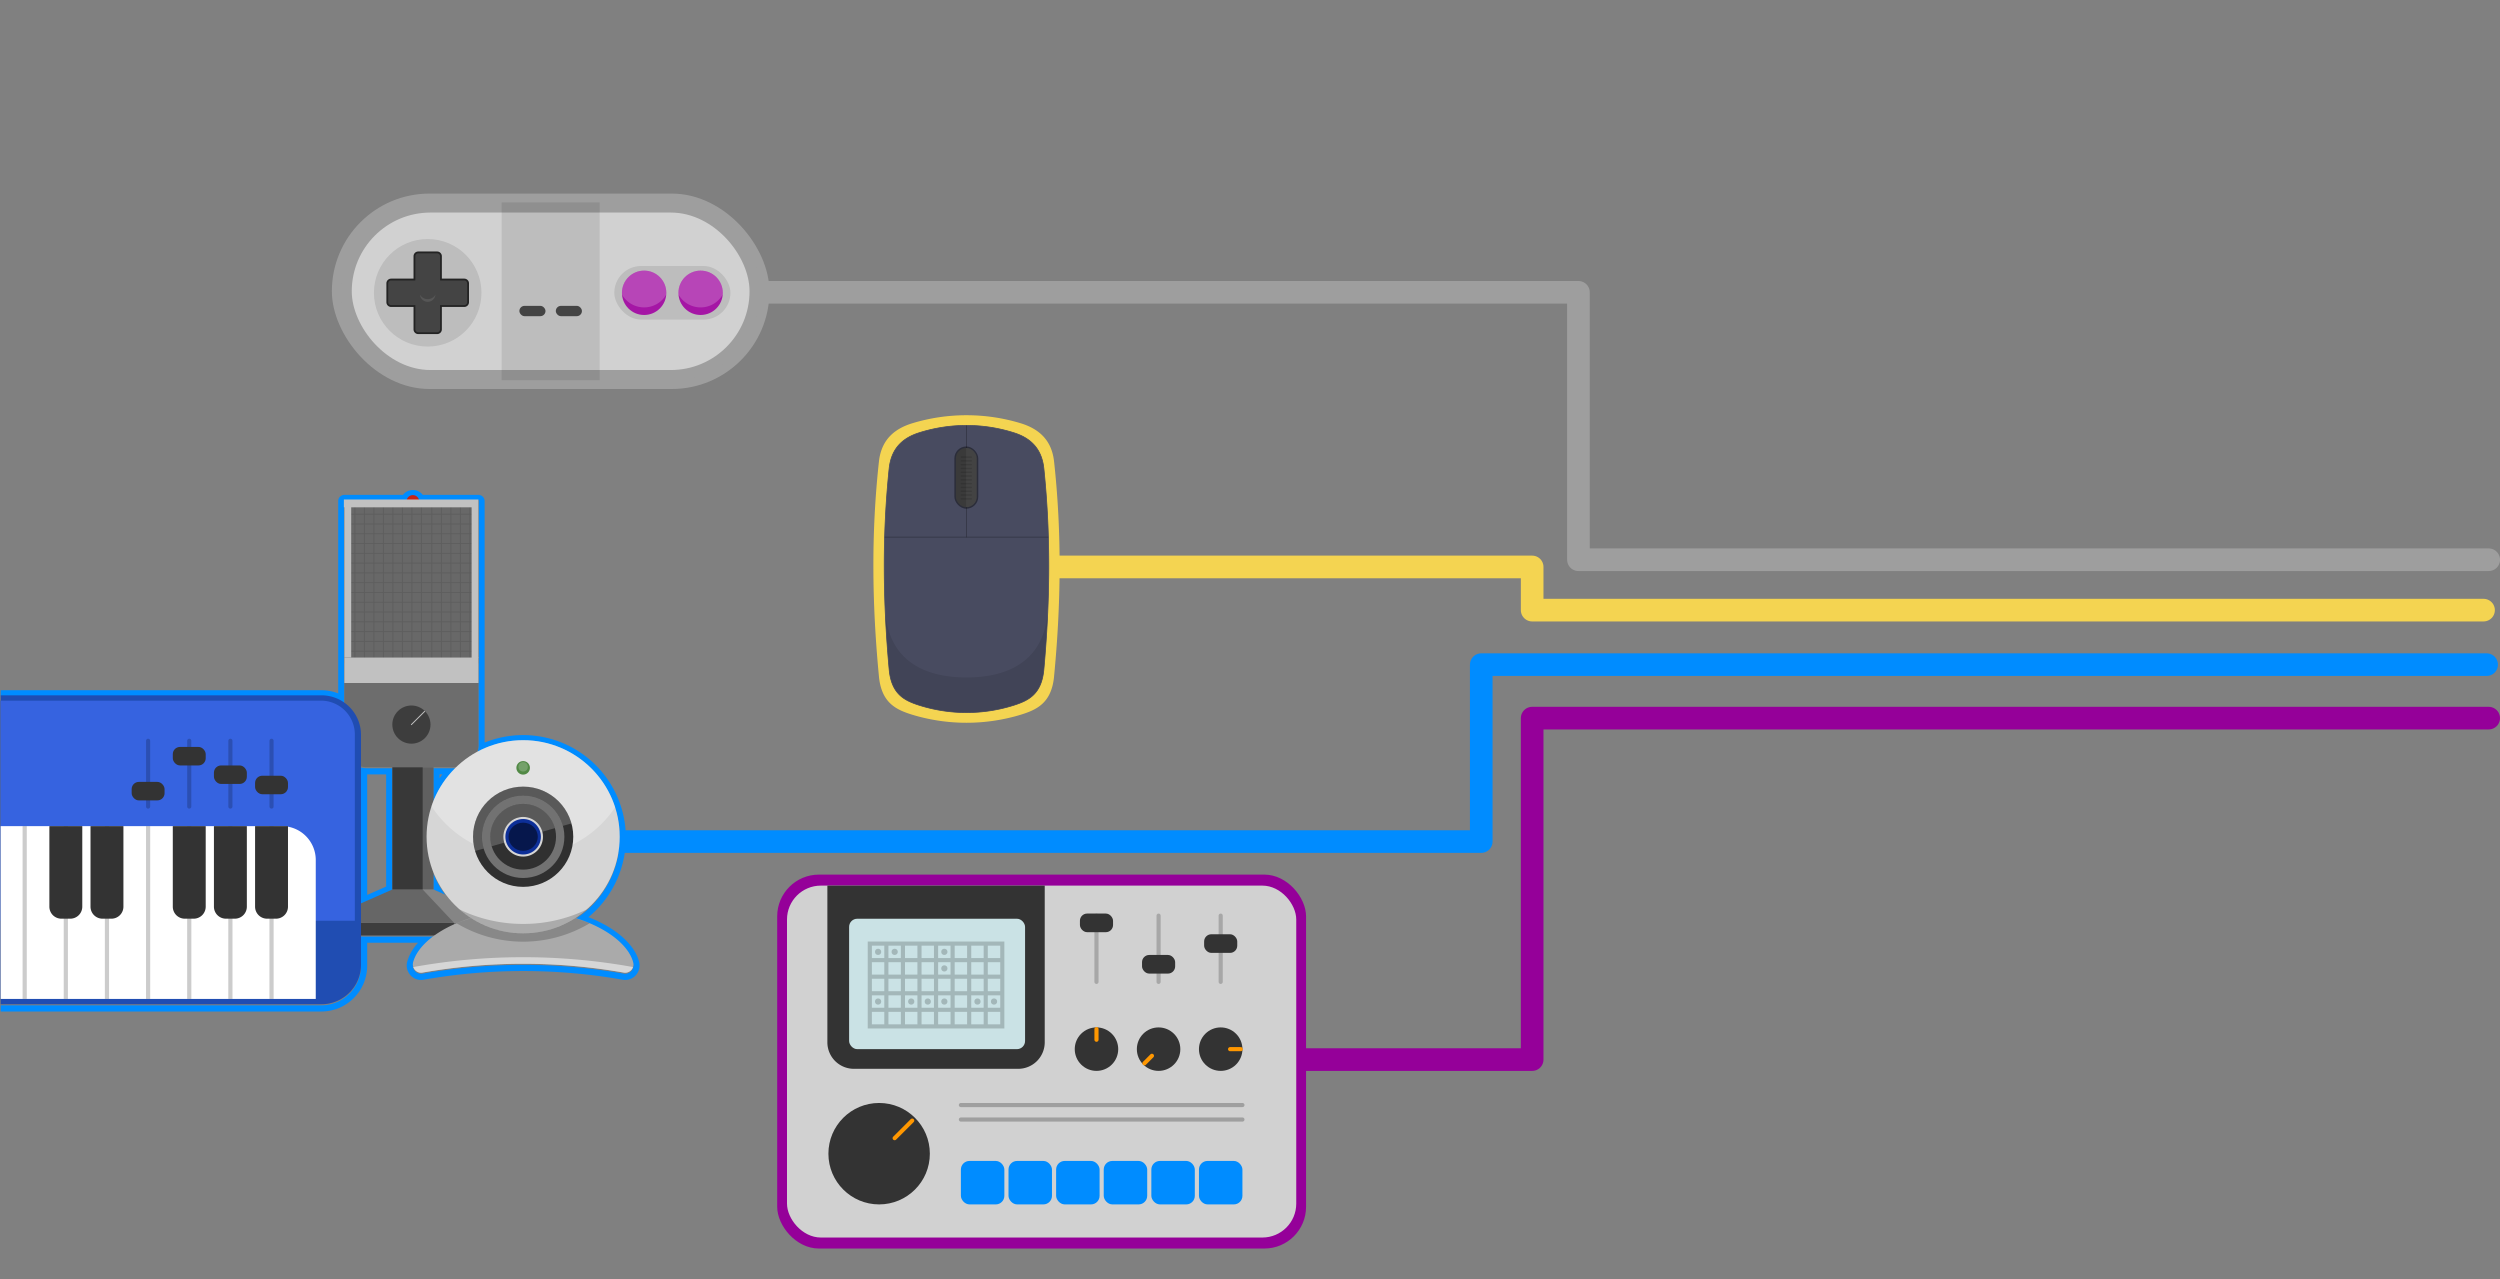 <svg id="Layer_1" data-name="Layer 1" xmlns="http://www.w3.org/2000/svg" width="1215.333" height="621.969" viewBox="0 0 1215.333 621.969">
  <rect x="0" y="0" width="1215.333" height="621.969" fill="#808080" stroke="none"/>
  <defs>
    <style>
      .cls-1 {
        fill: #008cff;
      }

      .cls-2 {
        opacity: 0;
      }

      .cls-3 {
        fill: #141414;
      }

      .cls-4 {
        fill: #9e9e9e;
      }

      .cls-18, .cls-20, .cls-25, .cls-41, .cls-42, .cls-44, .cls-5, .cls-53, .cls-54, .cls-6, .cls-7, .cls-8 {
        fill: none;
      }

      .cls-5 {
        stroke: #008cff;
      }

      .cls-18, .cls-20, .cls-29, .cls-41, .cls-42, .cls-44, .cls-5, .cls-54, .cls-6, .cls-7, .cls-8 {
        stroke-linecap: round;
      }

      .cls-5, .cls-6, .cls-7, .cls-8 {
        stroke-linejoin: round;
        stroke-width: 11px;
      }

      .cls-6 {
        stroke: #f4d451;
      }

      .cls-7 {
        stroke: #950099;
      }

      .cls-8 {
        stroke: #9e9e9e;
      }

      .cls-9 {
        fill: #f4d451;
      }

      .cls-10 {
        fill: #950099;
      }

      .cls-11 {
        fill: #c62418;
      }

      .cls-12 {
        fill: #3d3d3d;
      }

      .cls-13 {
        fill: #666;
      }

      .cls-14 {
        fill: #383838;
      }

      .cls-15 {
        fill: #6d6d6d;
      }

      .cls-16 {
        fill: #686868;
      }

      .cls-17, .cls-50 {
        opacity: 0.1;
      }

      .cls-18, .cls-25, .cls-29, .cls-41, .cls-44, .cls-53, .cls-54 {
        stroke: #000;
      }

      .cls-18, .cls-20, .cls-24, .cls-25, .cls-29, .cls-41, .cls-42, .cls-44, .cls-53, .cls-54 {
        stroke-miterlimit: 10;
      }

      .cls-18 {
        stroke-width: 0.469px;
      }

      .cls-19, .cls-21 {
        fill: #c1c1c1;
      }

      .cls-20 {
        stroke: #c1c1c1;
        stroke-width: 0.476px;
      }

      .cls-21 {
        fill-rule: evenodd;
      }

      .cls-22, .cls-36, .cls-41, .cls-54 {
        opacity: 0.2;
      }

      .cls-23, .cls-28, .cls-29, .cls-36, .cls-50 {
        fill: #fff;
      }

      .cls-24 {
        fill: #484b60;
        stroke: #484b60;
        stroke-width: 0.369px;
      }

      .cls-25 {
        stroke-width: 0.393px;
      }

      .cls-25, .cls-29, .cls-32 {
        opacity: 0.3;
      }

      .cls-26 {
        opacity: 0.4;
      }

      .cls-27 {
        fill: #3a3a3a;
      }

      .cls-28 {
        opacity: 0.05;
      }

      .cls-29 {
        stroke-width: 0.738px;
      }

      .cls-30 {
        fill: #aaa;
      }

      .cls-31 {
        fill: #d6d6d6;
      }

      .cls-33 {
        fill: #303030;
      }

      .cls-34 {
        fill: #727272;
      }

      .cls-35 {
        fill: #518945;
      }

      .cls-37 {
        fill: #0d2f98;
      }

      .cls-38 {
        opacity: 0.5;
      }

      .cls-39 {
        fill: #d1d1d1;
      }

      .cls-40 {
        fill: #333;
      }

      .cls-41, .cls-42, .cls-44 {
        stroke-width: 2.013px;
      }

      .cls-42 {
        stroke: #ff9700;
      }

      .cls-43 {
        fill: #cae2e5;
      }

      .cls-44 {
        opacity: 0.24;
      }

      .cls-45 {
        opacity: 0.43;
      }

      .cls-46 {
        fill: #707e7f;
      }

      .cls-47 {
        fill: #a516a5;
      }

      .cls-48 {
        fill: #444;
      }

      .cls-49 {
        fill: #232323;
      }

      .cls-51 {
        fill: #204db2;
      }

      .cls-52 {
        fill: #3663e0;
      }

      .cls-53 {
        stroke-width: 2.037px;
      }

      .cls-54 {
        stroke-width: 2px;
      }
    </style>
  </defs>
  <title>vid-kid-modular-output</title>
  <g>
    <path class="cls-1" d="M178.205,373.467a10.778,10.778,0,0,1-2.705-.355v66.547l15.223-6.722v-59.47Zm9.517,57.515L178.5,435.054V376.467h9.223Z"/>
    <path class="cls-1" d="M310.659,467.431c-2.257-8.46-11.479-16.453-24.596-21.581a49.947,49.947,0,0,0-50.474-84.859V243.585a3,3,0,0,0-3-3H205.542a6.091,6.091,0,0,0-9.658,0H167.41a3,3,0,0,0-3,3v93.504a22.07,22.07,0,0,0-8.162-1.555H.333v3H156.248A19.142,19.142,0,0,1,167.41,342.12V243.585h30.302a3.083,3.083,0,0,1,6.003,0h28.874V362.672a10.781,10.781,0,0,1-.509,3.275,46.945,46.945,0,0,1,47.585,80.857c15.271,4.664,25.905,13.14,28.1,21.421a4.069,4.069,0,0,1-3.772,5.181,3.659,3.659,0,0,1-.64-.057,281.686,281.686,0,0,0-98.072,0,3.657,3.657,0,0,1-.639.057,4.07,4.07,0,0,1-3.772-5.181c1.183-4.461,4.823-8.977,10.307-12.927H175.5v14.176a19.252,19.252,0,0,1-19.252,19.252H.333v3H156.248A22.277,22.277,0,0,0,178.5,469.474V458.298h24.755a22.436,22.436,0,0,0-5.279,9.139,7.035,7.035,0,0,0,1.181,6.18,6.94,6.94,0,0,0,5.486,2.788,6.676,6.676,0,0,0,1.163-.103,278.681,278.681,0,0,1,97.026,0,6.673,6.673,0,0,0,1.162.102,6.941,6.941,0,0,0,5.487-2.789A7.034,7.034,0,0,0,310.659,467.431Z"/>
    <path class="cls-1" d="M210.704,432.937l6.231,2.752a46.866,46.866,0,0,1-6.231-11.022Z"/>
    <path class="cls-1" d="M210.704,373.467V389.93a46.997,46.997,0,0,1,11.084-16.463Zm3,3H215.03q-.683.868-1.325,1.763Z"/>
  </g>
  <g class="cls-2">
    <rect class="cls-3" x="0.345" y="0.346" width="994.459" height="621.277"/>
    <path d="M994.459.691V621.278H.691V.691H994.459M995.15,0H0V621.969H995.15V0Z"/>
  </g>
  <rect class="cls-4" x="161.333" y="94.105" width="212.714" height="95" rx="47.5" ry="47.5"/>
  <polyline class="cls-5" points="259.833 409.105 720.086 409.105 720.086 323.105 1208.833 323.105"/>
  <polyline class="cls-6" points="470.333 275.605 744.833 275.605 744.833 296.605 1207.333 296.605"/>
  <polyline class="cls-7" points="571.833 515.105 744.833 515.105 744.833 349.105 1209.833 349.105"/>
  <polyline class="cls-8" points="340.833 142.105 767.333 142.105 767.333 272.105 1209.833 272.105"/>
  <path class="cls-9" d="M512.415,224.328c-1.241-11.319-8.453-16.149-16.124-18.539a90.806,90.806,0,0,0-52.881,0c-7.671,2.39-14.882,7.219-16.124,18.539-3.834,34.964-3.369,69.554,0,104.561,1.241,12.9,8.453,16.149,16.124,18.539a90.806,90.806,0,0,0,52.881,0c7.671-2.39,14.882-5.639,16.124-18.539C515.783,293.882,516.249,259.292,512.415,224.328Z"/>
  <rect class="cls-10" x="377.82" y="425.175" width="257.099" height="181.779" rx="20.277" ry="20.277"/>
  <g>
    <circle class="cls-11" cx="200.713" cy="243.774" r="3.092"/>
    <rect class="cls-12" x="154.089" y="448.588" width="93.249" height="6.185"/>
    <polygon class="cls-13" points="247.338 448.588 154.089 448.588 190.722 432.412 210.704 432.412 247.338 448.588"/>
    <rect class="cls-14" x="190.722" y="372.942" width="19.982" height="59.47"/>
    <path class="cls-15" d="M232.589,243.06H167.41V362.147a10.795,10.795,0,0,0,10.795,10.795h43.589a10.795,10.795,0,0,0,10.795-10.795Z"/>
    <rect class="cls-16" x="167.41" y="243.06" width="65.179" height="79.452"/>
    <g class="cls-17">
      <line class="cls-18" x1="168.362" y1="321.322" x2="232.113" y2="321.322"/>
      <line class="cls-18" x1="168.362" y1="316.565" x2="232.113" y2="316.565"/>
      <line class="cls-18" x1="168.362" y1="311.807" x2="232.113" y2="311.807"/>
      <line class="cls-18" x1="168.362" y1="307.049" x2="232.113" y2="307.049"/>
      <line class="cls-18" x1="168.362" y1="302.292" x2="232.113" y2="302.292"/>
      <line class="cls-18" x1="168.362" y1="297.534" x2="232.113" y2="297.534"/>
      <line class="cls-18" x1="168.362" y1="292.777" x2="232.113" y2="292.777"/>
      <line class="cls-18" x1="168.362" y1="288.019" x2="232.113" y2="288.019"/>
      <line class="cls-18" x1="168.362" y1="283.262" x2="232.113" y2="283.262"/>
      <line class="cls-18" x1="168.362" y1="278.504" x2="232.113" y2="278.504"/>
      <line class="cls-18" x1="168.362" y1="273.746" x2="232.113" y2="273.746"/>
      <line class="cls-18" x1="168.362" y1="268.989" x2="232.113" y2="268.989"/>
      <line class="cls-18" x1="168.362" y1="264.231" x2="232.113" y2="264.231"/>
      <line class="cls-18" x1="168.362" y1="259.474" x2="232.113" y2="259.474"/>
      <line class="cls-18" x1="168.362" y1="254.716" x2="232.113" y2="254.716"/>
      <line class="cls-18" x1="168.362" y1="249.958" x2="232.113" y2="249.958"/>
      <line class="cls-18" x1="172.519" y1="244.249" x2="172.519" y2="321.322"/>
      <line class="cls-18" x1="177.139" y1="244.249" x2="177.139" y2="321.322"/>
      <line class="cls-18" x1="181.759" y1="244.249" x2="181.759" y2="321.322"/>
      <line class="cls-18" x1="186.379" y1="244.249" x2="186.379" y2="321.322"/>
      <line class="cls-18" x1="190.998" y1="244.249" x2="190.998" y2="321.322"/>
      <line class="cls-18" x1="195.618" y1="244.249" x2="195.618" y2="321.322"/>
      <line class="cls-18" x1="200.238" y1="244.249" x2="200.238" y2="321.322"/>
      <line class="cls-18" x1="204.857" y1="244.249" x2="204.857" y2="321.322"/>
      <line class="cls-18" x1="209.939" y1="244.249" x2="209.939" y2="321.322"/>
      <line class="cls-18" x1="214.559" y1="244.249" x2="214.559" y2="321.322"/>
      <line class="cls-18" x1="219.178" y1="244.249" x2="219.178" y2="321.322"/>
      <line class="cls-18" x1="223.798" y1="244.249" x2="223.798" y2="321.322"/>
      <line class="cls-18" x1="228.418" y1="244.249" x2="228.418" y2="321.322"/>
    </g>
    <circle class="cls-12" cx="200" cy="352.247" r="9.277" transform="translate(-190.497 244.592) rotate(-45)"/>
    <rect class="cls-19" x="167.41" y="319.657" width="65.179" height="12.37"/>
    <g>
      <line class="cls-20" x1="206.392" y1="345.855" x2="200" y2="352.247"/>
      <line x1="206.392" y1="345.855" x2="200" y2="352.247"/>
    </g>
    <polygon class="cls-21" points="167.172 242.822 167.172 246.628 167.409 246.628 167.409 319.657 170.728 319.657 170.728 246.628 229.271 246.628 229.271 319.895 232.589 319.895 232.589 246.628 232.589 243.298 232.589 242.822 167.172 242.822"/>
    <g class="cls-22">
      <polygon class="cls-23" points="247.338 448.588 220.695 448.588 205.471 432.412 210.704 432.412 247.338 448.588"/>
    </g>
    <g class="cls-22">
      <rect class="cls-23" x="220.695" y="448.588" width="26.642" height="6.185"/>
    </g>
    <g class="cls-22">
      <rect class="cls-23" x="205.471" y="372.942" width="5.233" height="59.47"/>
    </g>
  </g>
  <g>
    <path class="cls-24" d="M507.464,227.792c-1.097-10.569-7.47-15.079-14.248-17.31a76.136,76.136,0,0,0-46.73,0c-6.779,2.232-13.151,6.741-14.248,17.31-3.388,32.647-2.977,64.945,0,97.632,1.097,12.045,7.469,15.079,14.248,17.31a76.136,76.136,0,0,0,46.73,0c6.779-2.231,13.151-5.265,14.248-17.31C510.441,292.737,510.852,260.44,507.464,227.792Z"/>
    <path class="cls-25" d="M469.851,261.117h39.803"/>
    <path class="cls-25" d="M469.851,206.809v54.308H430.048"/>
    <rect class="cls-26" x="463.949" y="217.039" width="11.619" height="30.261" rx="5.809" ry="5.809"/>
    <g>
      <rect class="cls-27" x="464.687" y="217.776" width="10.143" height="28.785" rx="5.072" ry="5.072"/>
      <path class="cls-28" d="M469.759,217.776c-.031,0-.061.004-.092.005v28.776c.031.001.061.005.092.005A5.072,5.072,0,0,0,474.83,241.49v-18.642A5.072,5.072,0,0,0,469.759,217.776Z"/>
      <g class="cls-26">
        <line class="cls-29" x1="467.361" y1="224.047" x2="472.156" y2="224.047"/>
        <line class="cls-29" x1="467.361" y1="227.736" x2="472.156" y2="227.736"/>
        <line class="cls-29" x1="467.361" y1="231.424" x2="472.156" y2="231.424"/>
        <line class="cls-29" x1="467.361" y1="235.113" x2="472.156" y2="235.113"/>
        <line class="cls-29" x1="467.361" y1="238.801" x2="472.156" y2="238.801"/>
        <line class="cls-29" x1="467.361" y1="242.49" x2="472.156" y2="242.49"/>
        <line class="cls-29" x1="467.361" y1="222.203" x2="472.156" y2="222.203"/>
        <line class="cls-29" x1="467.361" y1="225.891" x2="472.156" y2="225.891"/>
        <line class="cls-29" x1="467.361" y1="229.58" x2="472.156" y2="229.58"/>
        <line class="cls-29" x1="467.361" y1="233.268" x2="472.156" y2="233.268"/>
        <line class="cls-29" x1="467.361" y1="236.957" x2="472.156" y2="236.957"/>
        <line class="cls-29" x1="467.361" y1="240.645" x2="472.156" y2="240.645"/>
      </g>
    </g>
    <g class="cls-17">
      <path d="M469.851,329.354c-14.053,0-37.807-3.873-39.546-32.823q.6,14.415,1.933,28.893c1.097,12.045,7.469,15.079,14.248,17.31a76.136,76.136,0,0,0,46.73,0c6.779-2.231,13.151-5.265,14.248-17.31q1.319-14.488,1.933-28.893C507.658,325.481,483.904,329.354,469.851,329.354Z"/>
    </g>
  </g>
  <g>
    <path class="cls-30" d="M303.354,472.824a4.035,4.035,0,0,0,4.412-5.125c-3.271-12.338-25.261-25.126-53.448-25.06-28.186-.065-50.177,12.722-53.448,25.06a4.035,4.035,0,0,0,4.412,5.125A281.685,281.685,0,0,1,303.354,472.824Z"/>
    <g class="cls-22">
      <path d="M221.949,448.812a62.906,62.906,0,0,0,64.738,0,87.954,87.954,0,0,0-64.738,0Z"/>
    </g>
    <circle class="cls-31" cx="254.318" cy="406.773" r="46.946"/>
    <g class="cls-32">
      <path class="cls-23" d="M254.572,416.162a53.49,53.49,0,0,0,44.466-23.707,46.961,46.961,0,0,0-89.271-.516A53.494,53.494,0,0,0,254.572,416.162Z"/>
    </g>
    <circle class="cls-33" cx="254.318" cy="406.773" r="24.361"/>
    <circle class="cls-34" cx="254.318" cy="406.773" r="20.047"/>
    <circle class="cls-35" cx="254.318" cy="373.276" r="3.299"/>
    <circle class="cls-33" cx="254.318" cy="406.773" r="15.987"/>
    <circle class="cls-31" cx="254.318" cy="406.773" r="9.643"/>
    <path class="cls-31" d="M200.935,470.111a3.954,3.954,0,0,0,4.347,2.714,281.685,281.685,0,0,1,98.072,0,3.954,3.954,0,0,0,4.347-2.713A299.827,299.827,0,0,0,200.935,470.111Z"/>
    <path class="cls-36" d="M234.271,406.773a20.047,20.047,0,0,1,39.381-5.299l4.147-1.188a24.361,24.361,0,1,0-46.836,13.418l4.147-1.188A20.039,20.039,0,0,1,234.271,406.773Z"/>
    <path class="cls-36" d="M244.675,406.773a9.637,9.637,0,0,1,18.965-2.431l6.109-1.75a15.988,15.988,0,1,0-30.736,8.806l6.099-1.747A9.638,9.638,0,0,1,244.675,406.773Z"/>
    <g class="cls-22">
      <path d="M254.318,449.151a70.657,70.657,0,0,1-30.872-7.013,46.941,46.941,0,0,0,61.745,0A70.657,70.657,0,0,1,254.318,449.151Z"/>
    </g>
    <circle class="cls-37" cx="254.318" cy="406.773" r="8.628"/>
    <ellipse class="cls-38" cx="254.318" cy="406.773" rx="7.105" ry="6.852"/>
    <g class="cls-22">
      <circle class="cls-23" cx="254.318" cy="372.769" r="2.284"/>
    </g>
  </g>
  <g>
    <rect class="cls-39" x="382.588" y="430.525" width="247.563" height="171.08" rx="16.471" ry="16.471"/>
    <g>
      <rect class="cls-1" x="467.122" y="564.37" width="21.133" height="21.133" rx="4.183" ry="4.183"/>
      <rect class="cls-1" x="490.268" y="564.37" width="21.133" height="21.133" rx="4.183" ry="4.183"/>
      <rect class="cls-1" x="513.414" y="564.37" width="21.133" height="21.133" rx="4.183" ry="4.183"/>
      <rect class="cls-1" x="536.56" y="564.37" width="21.133" height="21.133" rx="4.183" ry="4.183"/>
      <rect class="cls-1" x="559.706" y="564.37" width="21.133" height="21.133" rx="4.183" ry="4.183"/>
      <rect class="cls-1" x="582.852" y="564.37" width="21.133" height="21.133" rx="4.183" ry="4.183"/>
    </g>
    <circle class="cls-40" cx="427.371" cy="560.848" r="24.656"/>
    <line class="cls-41" x1="593.419" y1="445.117" x2="593.419" y2="477.32"/>
    <rect class="cls-40" x="585.368" y="454.174" width="16.102" height="9.057" rx="3.509" ry="3.509"/>
    <line class="cls-42" x1="434.918" y1="553.3" x2="443.458" y2="544.761"/>
    <g>
      <circle class="cls-40" cx="533.038" cy="510.027" r="10.567" transform="translate(-204.52 526.298) rotate(-45)"/>
      <line class="cls-42" x1="533.038" y1="505.452" x2="533.038" y2="500.277"/>
    </g>
    <path class="cls-40" d="M402.212,430.525v76.204A12.896,12.896,0,0,0,415.07,519.587h79.95a12.896,12.896,0,0,0,12.858-12.858V430.525Z"/>
    <rect class="cls-43" x="412.779" y="446.627" width="85.54" height="63.4" rx="3.954" ry="3.954"/>
    <line class="cls-44" x1="467.122" y1="544.243" x2="603.986" y2="544.243"/>
    <line class="cls-44" x1="467.122" y1="537.198" x2="603.986" y2="537.198"/>
    <line class="cls-41" x1="563.229" y1="445.117" x2="563.229" y2="477.32"/>
    <rect class="cls-40" x="555.178" y="464.238" width="16.102" height="9.057" rx="3.509" ry="3.509"/>
    <line class="cls-41" x1="533.038" y1="445.117" x2="533.038" y2="477.32"/>
    <rect class="cls-40" x="524.987" y="444.111" width="16.102" height="9.057" rx="3.509" ry="3.509"/>
    <g>
      <circle class="cls-40" cx="563.229" cy="510.027" r="10.567"/>
      <line class="cls-42" x1="559.994" y1="513.262" x2="556.334" y2="516.921"/>
    </g>
    <g>
      <circle class="cls-40" cx="593.419" cy="510.027" r="10.567" transform="translate(-186.835 568.994) rotate(-45)"/>
      <line class="cls-42" x1="597.994" y1="510.027" x2="603.169" y2="510.027"/>
    </g>
    <g class="cls-45">
      <path class="cls-46" d="M488.255,458.703h0v-1.006H421.836v42.267h66.419V498.957h0Zm-32.203,17.108H462.09v6.038h-6.038Zm-2.013,6.038H448.001v-6.038h6.038Zm10.063-6.038h6.038v6.038h-6.038Zm0-2.013V467.76h6.038v6.038Zm-2.013,0h-6.038V467.76H462.09Zm-8.051,0H448.001V467.76h6.038Zm-8.051,0H439.95V467.76h6.038Zm0,2.013v6.038H439.95v-6.038Zm0,8.051V489.9H439.95v-6.038Zm2.013,0h6.038V489.9H448.001Zm8.051,0H462.09V489.9h-6.038Zm8.051,0h6.038V489.9h-6.038Zm8.051,0h6.038V489.9h-6.038Zm0-2.013v-6.038h6.038v6.038Zm0-8.051V467.76h6.038v6.038Zm0-8.051V459.709h6.038v6.038Zm-2.013,0h-6.038V459.709h6.038Zm-8.051,0h-6.038V459.709H462.09Zm-8.051,0H448.001V459.709h6.038Zm-8.051,0H439.95V459.709h6.038Zm-8.051,0h-6.038V459.709h6.038Zm0,2.013v6.038h-6.038V467.76Zm0,8.051v6.038h-6.038v-6.038Zm0,8.051V489.9h-6.038v-6.038Zm0,8.051V497.95h-6.038v-6.038Zm2.013,0h6.038V497.95H439.95Zm8.051,0h6.038V497.95H448.001Zm8.051,0H462.09V497.95h-6.038Zm8.051,0h6.038V497.95h-6.038Zm8.051,0h6.038V497.95h-6.038Zm8.051,0h6.038V497.95h-6.038Zm0-2.013v-6.038h6.038V489.9Zm0-8.051v-6.038h6.038v6.038Zm0-8.051V467.76h6.038v6.038Zm0-8.051V459.709h6.038v6.038Zm-56.356-6.038h6.038v6.038h-6.038Zm0,8.051h6.038v6.038h-6.038Zm0,8.051h6.038v6.038h-6.038Zm0,8.051h6.038V489.9h-6.038Zm0,8.051h6.038V497.95h-6.038Z"/>
      <circle class="cls-46" cx="434.918" cy="462.728" r="1.51"/>
      <circle class="cls-46" cx="426.868" cy="462.728" r="1.51"/>
      <circle class="cls-46" cx="459.071" cy="462.728" r="1.51"/>
      <circle class="cls-46" cx="459.071" cy="470.779" r="1.51"/>
      <circle class="cls-46" cx="426.868" cy="486.881" r="1.51"/>
      <circle class="cls-46" cx="442.969" cy="486.881" r="1.51"/>
      <circle class="cls-46" cx="451.02" cy="486.881" r="1.51"/>
      <circle class="cls-46" cx="459.071" cy="486.881" r="1.51"/>
      <circle class="cls-46" cx="475.173" cy="486.881" r="1.51"/>
      <circle class="cls-46" cx="483.223" cy="486.881" r="1.51"/>
    </g>
  </g>
  <path class="cls-5" d="M720.086,430.605"/>
  <path class="cls-5" d="M720.086,323.105"/>
  <g>
    <rect class="cls-4" x="165.689" y="98.392" width="204.003" height="86.425" rx="43.212" ry="43.212"/>
    <rect class="cls-39" x="171.003" y="103.33" width="193.374" height="76.549" rx="38.275" ry="38.275"/>
    <g class="cls-17">
      <rect x="243.872" y="98.392" width="47.637" height="86.425"/>
    </g>
    <g class="cls-17">
      <rect x="298.64" y="129.32" width="56.448" height="26.033" rx="13.016" ry="13.016"/>
    </g>
    <g>
      <g>
        <circle class="cls-47" cx="313.135" cy="142.337" r="10.787"/>
        <path class="cls-36" d="M313.135,149.439a12.402,12.402,0,0,0,10.742-6.208c.024-.296.045-.593.045-.894a10.787,10.787,0,1,0-21.574,0c0,.302.021.599.045.894A12.402,12.402,0,0,0,313.135,149.439Z"/>
      </g>
      <g>
        <circle class="cls-47" cx="340.592" cy="142.337" r="10.787"/>
        <path class="cls-36" d="M340.592,149.439a12.402,12.402,0,0,0,10.742-6.208c.024-.296.045-.593.045-.894a10.787,10.787,0,1,0-21.574,0c0,.302.021.599.045.894A12.402,12.402,0,0,0,340.592,149.439Z"/>
      </g>
    </g>
    <g>
      <rect class="cls-48" x="270.2" y="148.684" width="12.695" height="5.019" rx="2.51" ry="2.51"/>
      <rect class="cls-48" x="252.485" y="148.684" width="12.695" height="5.019" rx="2.51" ry="2.51"/>
    </g>
    <g>
      <g class="cls-17">
        <circle cx="207.917" cy="142.337" r="26.132"/>
      </g>
      <g>
        <path class="cls-48" d="M203.336,161.97a1.863,1.863,0,0,1-1.861-1.861V148.778H190.144a1.863,1.863,0,0,1-1.86-1.861v-9.162a1.863,1.863,0,0,1,1.86-1.861h11.331V124.564a1.863,1.863,0,0,1,1.861-1.861h9.162a1.863,1.863,0,0,1,1.861,1.861v11.331H225.69a1.863,1.863,0,0,1,1.861,1.861v9.162a1.863,1.863,0,0,1-1.861,1.861H214.359v11.331a1.863,1.863,0,0,1-1.861,1.861Z"/>
        <path class="cls-49" d="M212.499,123.146a1.418,1.418,0,0,1,1.418,1.418v11.774H225.69a1.418,1.418,0,0,1,1.418,1.418v9.162a1.418,1.418,0,0,1-1.418,1.418H213.916v11.774a1.418,1.418,0,0,1-1.418,1.418h-9.162a1.418,1.418,0,0,1-1.418-1.418v-11.774h-11.774a1.418,1.418,0,0,1-1.418-1.418v-9.162a1.418,1.418,0,0,1,1.418-1.418h11.774V124.564a1.418,1.418,0,0,1,1.418-1.418h9.162m0-.886h-9.162a2.306,2.306,0,0,0-2.304,2.304v10.888H190.144a2.306,2.306,0,0,0-2.304,2.304v9.162a2.306,2.306,0,0,0,2.304,2.304h10.888v10.888a2.306,2.306,0,0,0,2.304,2.304h9.162a2.306,2.306,0,0,0,2.304-2.304V149.221H225.69a2.306,2.306,0,0,0,2.304-2.304v-9.162a2.306,2.306,0,0,0-2.304-2.304H214.802V124.564a2.306,2.306,0,0,0-2.304-2.304Z"/>
      </g>
      <path class="cls-50" d="M207.917,145.432a4.342,4.342,0,0,1-3.761-2.173,3.773,3.773,0,0,0,7.521,0A4.342,4.342,0,0,1,207.917,145.432Z"/>
    </g>
  </g>
  <path class="cls-51" d="M156.248,338.009H.333V488.201H156.248A19.252,19.252,0,0,0,175.5,468.949V357.261A19.252,19.252,0,0,0,156.248,338.009Z"/>
  <path class="cls-51" d="M156.029,340.605H.333v145h155.696A16.471,16.471,0,0,0,172.5,469.134V357.076A16.471,16.471,0,0,0,156.029,340.605Z"/>
  <path class="cls-52" d="M156.029,340.605H.333v107H172.5V357.076A16.471,16.471,0,0,0,156.029,340.605Z"/>
  <path class="cls-23" d="M137.029,401.605H.333v84H153.5V418.076A16.471,16.471,0,0,0,137.029,401.605Z"/>
  <g class="cls-22">
    <line class="cls-53" x1="12" y1="401.605" x2="12" y2="485.605"/>
    <line class="cls-53" x1="32" y1="401.605" x2="32" y2="485.605"/>
    <line class="cls-53" x1="52" y1="401.605" x2="52" y2="485.605"/>
    <line class="cls-53" x1="72" y1="401.605" x2="72" y2="485.605"/>
    <line class="cls-53" x1="92" y1="401.605" x2="92" y2="485.605"/>
    <line class="cls-53" x1="112" y1="401.605" x2="112" y2="485.605"/>
    <line class="cls-53" x1="132" y1="401.605" x2="132" y2="485.605"/>
  </g>
  <path class="cls-40" d="M34.157,446.605H29.843A5.843,5.843,0,0,1,24,440.762V401.605H40v39.157A5.843,5.843,0,0,1,34.157,446.605Z"/>
  <path class="cls-40" d="M54.157,446.605H49.843A5.843,5.843,0,0,1,44,440.762V401.605H60v39.157A5.843,5.843,0,0,1,54.157,446.605Z"/>
  <path class="cls-40" d="M94.157,446.605H89.843A5.843,5.843,0,0,1,84,440.762V401.605h16v39.157A5.843,5.843,0,0,1,94.157,446.605Z"/>
  <path class="cls-40" d="M114.157,446.605h-4.314A5.843,5.843,0,0,1,104,440.762V401.605h16v39.157A5.843,5.843,0,0,1,114.157,446.605Z"/>
  <path class="cls-40" d="M134.157,446.605h-4.314A5.843,5.843,0,0,1,124,440.762V401.605h16v39.157A5.843,5.843,0,0,1,134.157,446.605Z"/>
  <line class="cls-54" x1="132" y1="360.105" x2="132" y2="392.105"/>
  <rect class="cls-40" x="124" y="377.105" width="16" height="9" rx="3.509" ry="3.509"/>
  <line class="cls-54" x1="112" y1="360.105" x2="112" y2="392.105"/>
  <rect class="cls-40" x="104" y="372.105" width="16" height="9" rx="3.509" ry="3.509"/>
  <line class="cls-54" x1="92" y1="360.105" x2="92" y2="392.105"/>
  <rect class="cls-40" x="84" y="363.105" width="16" height="9" rx="3.509" ry="3.509"/>
  <line class="cls-54" x1="72" y1="360.105" x2="72" y2="392.105"/>
  <rect class="cls-40" x="64" y="380.105" width="16" height="9" rx="3.509" ry="3.509"/>
</svg>

